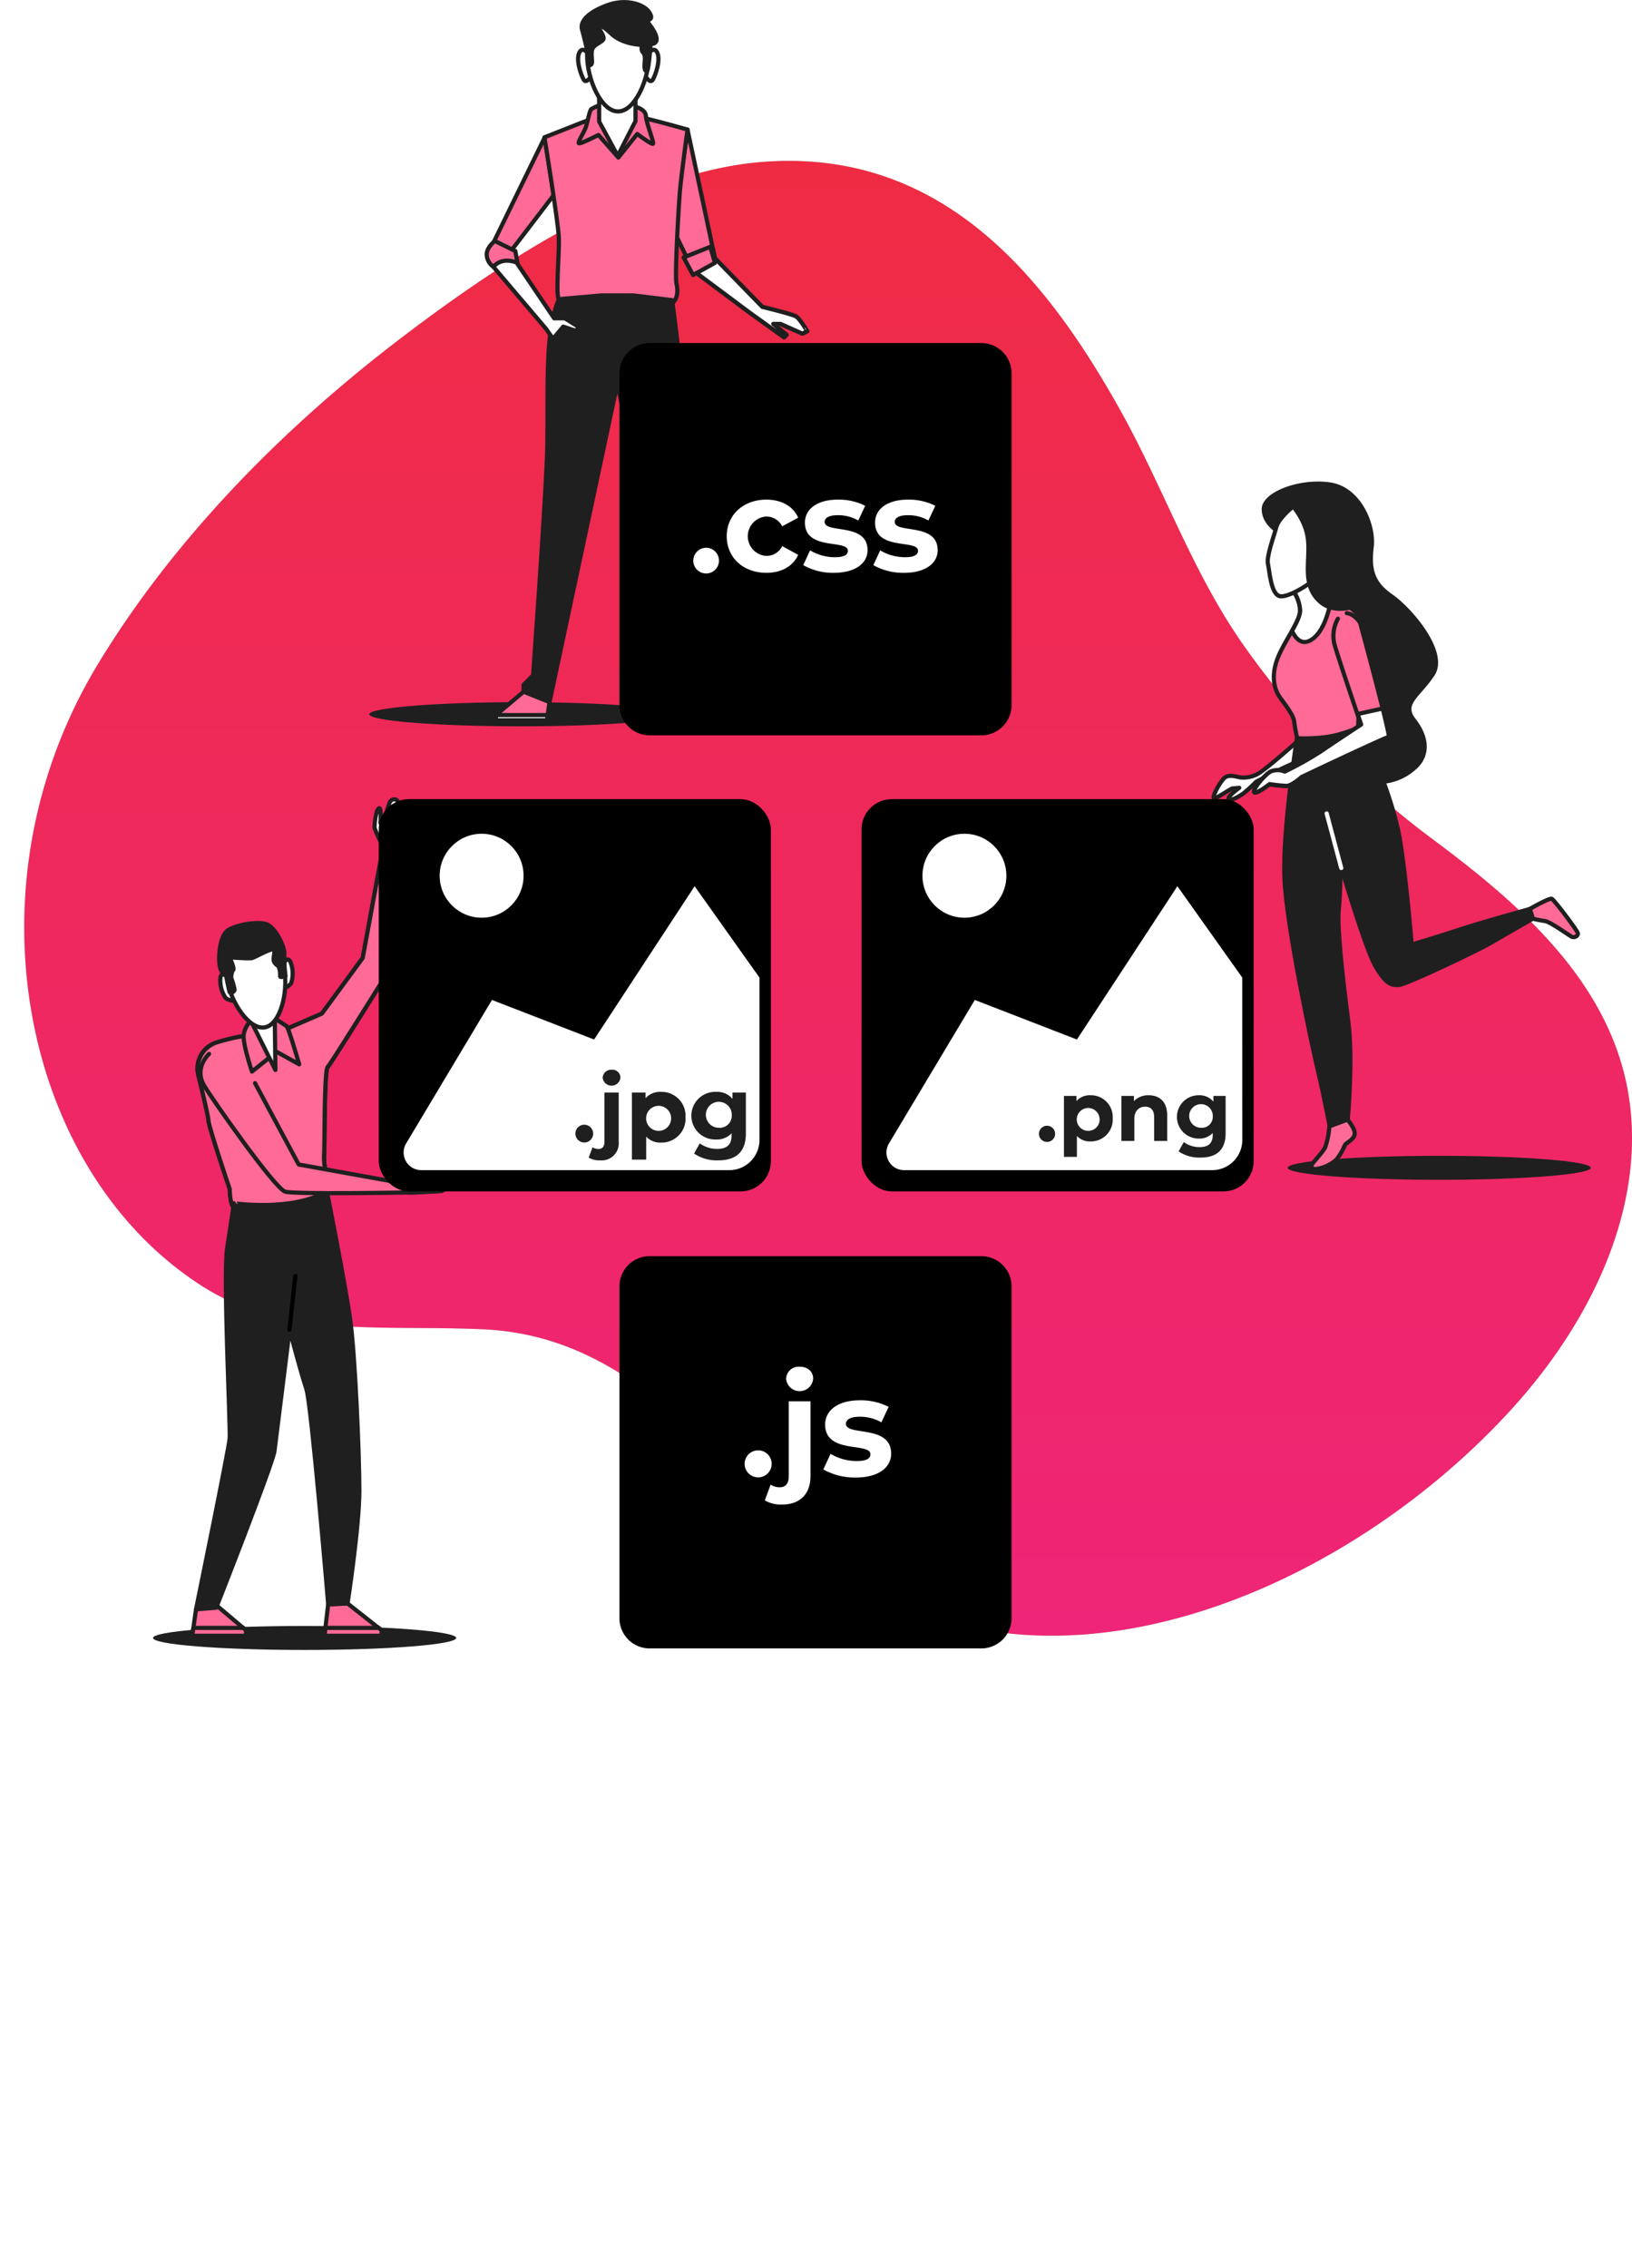 <svg xmlns="http://www.w3.org/2000/svg" xmlns:xlink="http://www.w3.org/1999/xlink" width="391.242" height="543.534" viewBox="0 0 391.242 543.534">
  <defs>
    <linearGradient id="linear-gradient" x1="0.5" x2="0.5" y2="1" gradientUnits="objectBoundingBox">
      <stop offset="0" stop-color="#ff0b32"/>
      <stop offset="1" stop-color="#ff0371"/>
    </linearGradient>
    <filter id="Rectangle_51" x="197.54" y="182.514" width="112" height="112" filterUnits="userSpaceOnUse">
      <feOffset dy="3" input="SourceAlpha"/>
      <feGaussianBlur stdDeviation="3" result="blur"/>
      <feFlood flood-color="#fff" flood-opacity="0.2"/>
      <feComposite operator="in" in2="blur"/>
      <feComposite in="SourceGraphic"/>
    </filter>
    <filter id="Rectangle_52" x="81.8" y="182.514" width="112" height="112" filterUnits="userSpaceOnUse">
      <feOffset dy="3" input="SourceAlpha"/>
      <feGaussianBlur stdDeviation="3" result="blur-2"/>
      <feFlood flood-color="#fff" flood-opacity="0.2"/>
      <feComposite operator="in" in2="blur-2"/>
      <feComposite in="SourceGraphic"/>
    </filter>
    <filter id="Path_626" x="139.5" y="73.214" width="112" height="112" filterUnits="userSpaceOnUse">
      <feOffset dy="3" input="SourceAlpha"/>
      <feGaussianBlur stdDeviation="3" result="blur-3"/>
      <feFlood flood-color="#fff" flood-opacity="0.2"/>
      <feComposite operator="in" in2="blur-3"/>
      <feComposite in="SourceGraphic"/>
    </filter>
    <filter id="Path_631" x="0" y="152.534" width="391" height="391" filterUnits="userSpaceOnUse">
      <feOffset dy="3" input="SourceAlpha"/>
      <feGaussianBlur stdDeviation="49.5" result="blur-4"/>
      <feFlood flood-color="#fff" flood-opacity="0.2"/>
      <feComposite operator="in" in2="blur-4"/>
      <feComposite in="SourceGraphic"/>
    </filter>
  </defs>
  <g id="Static_assets-bro" data-name="Static assets-bro" transform="translate(-58.31 -48.726)">
    <g id="freepik--background-simple--inject-2">
      <path id="Path_566" data-name="Path 566" d="M209,96.13c-19.78,8.47-39.08,21.78-55.3,34.19-28.22,21.59-54,48-71.92,77.57-21.69,35.86-22.12,77.5-8.23,109.1,7.07,16.1,18.13,30.24,33.09,39.86,19.54,12.59,42.91,9.34,67.43,10.43,44.74,2,63.19,46.78,97.69,64.53,45.34,23.33,108.6-1.87,148.07-44.46,20.54-22.17,32.92-49.75,29-75.57-4.15-27.38-26.09-46.3-46.74-61.7a204.808,204.808,0,0,1-46-47.21C343.89,185.34,337,165,326.56,146.48c-17-30.25-41.62-62-84.73-59C231,88.22,219.93,91.43,209,96.13Z" fill="#92e3a9"/>
      <path id="Path_567" data-name="Path 567" d="M209,96.13c-19.78,8.47-39.08,21.78-55.3,34.19-28.22,21.59-54,48-71.92,77.57-21.69,35.86-22.12,77.5-8.23,109.1,7.07,16.1,18.13,30.24,33.09,39.86,19.54,12.59,42.91,9.34,67.43,10.43,44.74,2,63.19,46.78,97.69,64.53,45.34,23.33,108.6-1.87,148.07-44.46,20.54-22.17,32.92-49.75,29-75.57-4.15-27.38-26.09-46.3-46.74-61.7a204.808,204.808,0,0,1-46-47.21C343.89,185.34,337,165,326.56,146.48c-17-30.25-41.62-62-84.73-59C231,88.22,219.93,91.43,209,96.13Z" opacity="0.85" fill="url(#linear-gradient)"/>
    </g>
    <g id="freepik--character-3--inject-2">
      <path id="Path_568" data-name="Path 568" d="M439.67,328.59c0,1.58-16.27,2.87-36.34,2.87S367,330.17,367,328.59s16.27-2.88,36.33-2.88S439.67,327,439.67,328.59Z" fill="#1f1f1f"/>
      <path id="Path_569" data-name="Path 569" d="M365.18,176.37s-3.9-2-3.9-5.63,8.53-6.94,15.75-5.93,10.7,9.83,10.12,14.89-.14,8.53,4.63,11.85,13.44,13.59,10,18.79-7.66,6.94-4.48,11,3.76,8.67-.43,11.85A12.82,12.82,0,0,1,383,234.77c-4.77-2.31-9.68-10.7-8.38-16.91s-2.89-24.43-4.05-30.93S368.07,176.66,365.18,176.37Z" fill="#1f1f1f" stroke="#1f1f1f" stroke-linecap="round" stroke-linejoin="round" stroke-width="1"/>
      <path id="Path_570" data-name="Path 570" d="M370,225.81s-6.65,5.93-9.1,7.66a7.22,7.22,0,0,1-4.92,1.59c-.87,0-3-1-4.19.15s-2.89,4.48-2.46,4.77,4.05-2.32,4.48-2.32,1.59-.14,1.59-.14-3.18,2.31-2.46,2.74,2.61-.86,3.33-1.3a36.345,36.345,0,0,0,3.18-2.89s8.09-4.33,10-4.77,3.62-3.61,3.47-4.62a1.88,1.88,0,0,0-2.92-.87Z" fill="#fff" stroke="#1f1f1f" stroke-linecap="round" stroke-linejoin="round" stroke-width="1"/>
      <path id="Path_571" data-name="Path 571" d="M368.07,190a9.07,9.07,0,0,1,1.93,5c0,2.75-4.19,7.81-5.64,12.14s-.28,7.23.87,8.82,3.18,4.19,3.33,5.64.72,4,.72,4,4.91,1.45,14.6-2.45c0,0,1-22.26.72-25.15s-4.19-4.77-6.07-5.06-4.05-1.45-4.77-2.89a13.55,13.55,0,0,1-1-2.75Z" fill="#ff6a96" stroke="#1f1f1f" stroke-linecap="round" stroke-linejoin="round" stroke-width="1"/>
      <path id="Path_572" data-name="Path 572" d="M377.37,192.73a6.27,6.27,0,0,1-3.66-2.62,13.548,13.548,0,0,1-1-2.75l-4.63,2.6A9.07,9.07,0,0,1,370,195c0,1.25-.87,3-1.95,4.91.84,1.82,2.41,3.77,4.94,1.93S376.76,195.76,377.37,192.73Z" fill="#fff" stroke="#1f1f1f" stroke-linecap="round" stroke-linejoin="round" stroke-width="1"/>
      <path id="Path_573" data-name="Path 573" d="M367.84,170.53s-3,2.44-3.56,4.55-2.4,7-2,8.79.7,7.2,2.81,7.72,8.77-3.68,9.82-5.61,1.93-6.85-.35-11.59S368.72,168.78,367.84,170.53Z" fill="#fff" stroke="#1f1f1f" stroke-linecap="round" stroke-linejoin="round" stroke-width="1"/>
      <path id="Path_574" data-name="Path 574" d="M367.14,168.78s4.21,4,4.74,9.3-1.58,11,3,14.92,12.11-.53,12.11-.53a15.56,15.56,0,0,1-5.79-9.48c-.88-6-2.28-11.41-5.09-13.16S368.19,168.07,367.14,168.78Z" fill="#1f1f1f" stroke="#1f1f1f" stroke-linecap="round" stroke-linejoin="round" stroke-width="1"/>
      <path id="Path_575" data-name="Path 575" d="M425,266.57s4.77-2.74,5.34-2.45,6.07,7.51,6.22,8.23-.87,1.16-1.45.87-5.2-3.61-6.36-3.76-3-.57-3-.57Z" fill="#ff6a96" stroke="#1f1f1f" stroke-linecap="round" stroke-linejoin="round" stroke-width="1"/>
      <path id="Path_576" data-name="Path 576" d="M377,318.61a19.568,19.568,0,0,1-1,5.06c-.72,1.45-3.32,3.9-3.32,4.48s.43.72,1.15.72a9.19,9.19,0,0,0,4.92-2.31,16.082,16.082,0,0,0,2-3.47c.44-.58,2.17-1.3,2.32-2.6s-1.74-3.47-1.74-3.47Z" fill="#ff6a96" stroke="#1f1f1f" stroke-linecap="round" stroke-linejoin="round" stroke-width="1"/>
      <path id="Path_577" data-name="Path 577" d="M369.23,225.66s-3.47,21.69-3,33.4,6.65,40.47,8.1,46.54,2.74,13,2.74,13l4.34-1.59s1.3-14.31.15-23.27-2.75-22.41-2.32-26.74.44-11,.44-11,5.92,20.09,8.38,24.29,3.76,4.62,5.64,4.48,19.08-8.39,21.54-9.83,10.55-6.07,10.55-6.07l-.72-2.32s-12,3.33-16.77,4.92-11.57,3.61-11.57,3.61-1.3-16.33-2.89-25.58-7.8-24.29-10-26.31C383.83,223.21,379.06,226,369.23,225.66Z" fill="#1f1f1f" stroke="#1f1f1f" stroke-linecap="round" stroke-linejoin="round" stroke-width="1"/>
      <line id="Line_1" data-name="Line 1" x1="3.5" y1="13.08" transform="translate(376.35 243.66)" fill="none" stroke="#fff" stroke-linecap="round" stroke-linejoin="round" stroke-width="1"/>
      <path id="Path_578" data-name="Path 578" d="M379.05,197a8.31,8.31,0,0,0-.86,6c.86,3.2,6.4,19.41,6.4,19.41s-6.18,4.05-9.59,6.39a80.3,80.3,0,0,1-8.74,4.9,4.29,4.29,0,0,0-3.42,0c-1.49.86-4.47,4.48-3.83,4.91s3.62-1.92,3.62-1.92a38.692,38.692,0,0,0,4.05.43c1.28,0,3.63-2.14,3.63-2.14s20.25-9.59,20.89-9.59S384.38,198,384.38,198s-1.28-2.13-3.2-2.34" fill="#ff6a96" stroke="#1f1f1f" stroke-linecap="round" stroke-linejoin="round" stroke-width="1"/>
      <path id="Path_579" data-name="Path 579" d="M389.78,218.51l-6,1.33c.51,1.52.85,2.51.85,2.51s-6.18,4.05-9.59,6.39a80.287,80.287,0,0,1-8.74,4.9,4.29,4.29,0,0,0-3.42,0c-1.49.86-4.47,4.48-3.83,4.91s3.62-1.92,3.62-1.92a38.688,38.688,0,0,0,4.05.43c1.28,0,3.63-2.14,3.63-2.14s20.25-9.59,20.89-9.59C391.41,225.33,390.75,222.42,389.78,218.51Z" fill="#fff" stroke="#1f1f1f" stroke-linecap="round" stroke-linejoin="round" stroke-width="1"/>
    </g>
    <g id="freepik--character-2--inject-2">
      <path id="Path_580" data-name="Path 580" d="M219.5,219.9c0,1.59-16.26,2.88-36.33,2.88s-36.33-1.29-36.33-2.88,16.26-2.9,36.33-2.9S219.5,218.32,219.5,219.9Z" fill="#1f1f1f"/>
      <path id="Path_581" data-name="Path 581" d="M188.88,81.68l-12.73,26.13,3.81,2.17,11.09-14.5Z" fill="#ff6a96" stroke="#1f1f1f" stroke-linecap="round" stroke-linejoin="round" stroke-width="1"/>
      <path id="Path_582" data-name="Path 582" d="M223.13,79.78l6.57,30.84,11.36,11.65s7.28,1.75,8.15,2.33,2.62,3.5,2.62,3.5l-1.16.58-5.24-2.33h-1.75l3.2,2.62-.61.59-8.13-5.83-13.69-10.2-4.66-9.61Z" fill="#ff6a96" stroke="#1f1f1f" stroke-linecap="round" stroke-linejoin="round" stroke-width="1"/>
      <path id="Path_583" data-name="Path 583" d="M249.21,124.6c-.87-.58-8.15-2.33-8.15-2.33L229.7,110.62l-.45-2.09-5.59,3.36.79,1.64,13.69,10.2,8.13,5.83.61-.59-3.2-2.62h1.75l5.24,2.33,1.16-.58S250.09,125.19,249.21,124.6Z" fill="#fff" stroke="#1f1f1f" stroke-linecap="round" stroke-linejoin="round" stroke-width="1"/>
      <path id="Path_584" data-name="Path 584" d="M200.62,77l-11.79,4.63s3.31,20.4,3.45,24.1-.8,13.64,0,14.7a4.388,4.388,0,0,0,2.78,1.19l24.19-.12s2.07-1,1.24-4.77c-.46-2.07.52-18.41.79-21.86s1.85-15.09,1.85-15.09-9.8-2.78-12.45-3.18S202.61,75.67,200.62,77Z" fill="#ff6a96" stroke="#1f1f1f" stroke-linecap="round" stroke-linejoin="round" stroke-width="1"/>
      <path id="Path_585" data-name="Path 585" d="M203,73.65a12.52,12.52,0,0,0-2.94,1.22c-.48.49-.85,3.06-1.34,4.41s-2.08,3.67-1.59,3.79,4.65-2,4.65-2l4.77,5.41,4.53-5.65s3.54,2.69,3.79,2.32-1.59-4.77-1.71-6.6-2.82-2.45-4.41-2.57S203,73.65,203,73.65Z" fill="#ff6a96" stroke="#1f1f1f" stroke-linecap="round" stroke-linejoin="round" stroke-width="1"/>
      <path id="Path_586" data-name="Path 586" d="M201.94,70.69v7.15l4.46,8.22,4.26-8.32V70.27Z" fill="#fff" stroke="#1f1f1f" stroke-linecap="round" stroke-linejoin="round" stroke-width="1"/>
      <path id="Path_587" data-name="Path 587" d="M200.06,62.61s-1.8-3.21-2.81-1.4.4,5.61,1,6.61,1.6-.6,1.6-.6" fill="#fff" stroke="#1f1f1f" stroke-linecap="round" stroke-linejoin="round" stroke-width="1"/>
      <path id="Path_588" data-name="Path 588" d="M213,62.61s1.81-3.21,2.81-1.4-.4,5.61-1,6.61-1.61-.6-1.61-.6" fill="#fff" stroke="#1f1f1f" stroke-linecap="round" stroke-linejoin="round" stroke-width="1"/>
      <path id="Path_589" data-name="Path 589" d="M213.89,62c0,5.64-3.32,13.43-7.42,13.43s-7.41-7.79-7.41-13.43,3.32-10.22,7.41-10.22S213.89,56.36,213.89,62Z" fill="#fff" stroke="#1f1f1f" stroke-linecap="round" stroke-linejoin="round" stroke-width="1"/>
      <path id="Path_590" data-name="Path 590" d="M212.31,59.17s-.51,1.46.11,2.08.52,1.55.41,2.8.21,2,.63,1.56.83-6.23.83-6.64S212.31,59.17,212.31,59.17Z" fill="#1f1f1f" stroke="#1f1f1f" stroke-linecap="round" stroke-linejoin="round" stroke-width="1"/>
      <path id="Path_591" data-name="Path 591" d="M199.14,61.15l.21,3.21a.64.64,0,0,0,.83-.41c.21-.63-.31-2.6.21-3.63S202.88,58.76,203,58s-1-2.07-1-2.59.31-1,2.91,1.45,7.36,3,9.85,2.39-.52-4.36-1.14-5.19,1.66-.21.41-2.28-5.6-3.42-9.95-1.87-6.85,3.74-6.23,5.92S199.14,61.15,199.14,61.15Z" fill="#1f1f1f" stroke="#1f1f1f" stroke-linecap="round" stroke-linejoin="round" stroke-width="1"/>
      <path id="Path_592" data-name="Path 592" d="M226.5,210.56s-2.69-37.08-3.31-52-3.73-37.9-3.73-37.9l-9.3-1.14h-7.71l-10.17.9s-1.73,3.65-2.32,10.77c-.66,7.84-.21,19.55-.53,27.37-.63,14.91-3.32,52-3.32,52l-2.28,2.28v1.65l6.22,2.49,16.15-75.81.11-.17.1.17L222.56,217l6.22-2.49v-1.65Z" fill="#1f1f1f" stroke="#1f1f1f" stroke-linecap="round" stroke-linejoin="round" stroke-width="1"/>
      <path id="Path_593" data-name="Path 593" d="M183.83,214.49l-6.62,5.6v1.24h12.22l.62-4.35Z" fill="#ff6a96" stroke="#1f1f1f" stroke-linecap="round" stroke-linejoin="round" stroke-width="1"/>
      <path id="Path_594" data-name="Path 594" d="M189.43,221.33l.17-1.24H177.21v1.24Z" fill="#fff" stroke="#1f1f1f" stroke-linecap="round" stroke-linejoin="round" stroke-width="1"/>
      <path id="Path_595" data-name="Path 595" d="M228.57,214.49l6.63,5.6v1.24H222.98l-.62-4.35Z" fill="#92e3a9" stroke="#1f1f1f" stroke-linecap="round" stroke-linejoin="round" stroke-width="1"/>
      <path id="Path_596" data-name="Path 596" d="M222.98,221.33l-.18-1.24h12.4v1.24Z" fill="#fff" stroke="#1f1f1f" stroke-linecap="round" stroke-linejoin="round" stroke-width="1"/>
      <path id="Path_597" data-name="Path 597" d="M228.59,107.87l-6.38,2.55,2.24,4.21,5.25-2.91Z" fill="#ff6a96" stroke="#1f1f1f" stroke-linecap="round" stroke-linejoin="round" stroke-width="1"/>
      <path id="Path_598" data-name="Path 598" d="M181.85,108.89l-4.92-2.41s-2.15,1.66-1.93,3.5a3.75,3.75,0,0,0,1.61,2.69l5.87-.25Z" fill="#ff6a96" stroke="#1f1f1f" stroke-linecap="round" stroke-linejoin="round" stroke-width="1"/>
      <path id="Path_599" data-name="Path 599" d="M193.71,125h-2.56l-9-13.34s-3.35-1.55-5.57,1l12.57,14.79,1.75,2.46,2.43-2.91,3,1,.8-.85Z" fill="#fff" stroke="#1f1f1f" stroke-linecap="round" stroke-linejoin="round" stroke-width="1"/>
    </g>
    <g id="freepik--character-1--inject-2">
      <path id="Path_600" data-name="Path 600" d="M167.67,441.25c0,1.59-16.27,2.88-36.34,2.88S95,442.84,95,441.25s16.27-2.87,36.33-2.87S167.67,439.67,167.67,441.25Z" fill="#1f1f1f"/>
      <path id="Path_601" data-name="Path 601" d="M110.3,433.52l6.99,5.9v1.31H104.4l.9-6.33Z" fill="#ff6a96" stroke="#1f1f1f" stroke-linecap="round" stroke-linejoin="round" stroke-width="1"/>
      <path id="Path_602" data-name="Path 602" d="M126.41,279.47s.85-1.7,1.56-.14a7.51,7.51,0,0,1,.14,5c-.43.71-2.13,1.7-2.13,1S126.41,279.47,126.41,279.47Z" fill="#fff" stroke="#1f1f1f" stroke-linecap="round" stroke-linejoin="round" stroke-width="1"/>
      <path id="Path_603" data-name="Path 603" d="M112.68,282.78s-1.29-1.4-1.53.29a7.44,7.44,0,0,0,1.25,4.81c.6.56,2.51,1,2.32.36S112.68,282.78,112.68,282.78Z" fill="#fff" stroke="#1f1f1f" stroke-linecap="round" stroke-linejoin="round" stroke-width="1"/>
      <path id="Path_604" data-name="Path 604" d="M117.58,296.86c2,0,6.59-.33,6.59-.33l11.31-4.9,9.79-13.34,4.9-26.68a33.328,33.328,0,0,1-2.08-4.51,15.618,15.618,0,0,1,.6-4s.61-1.41.81-.2a14,14,0,0,1,0,3l.61,1a46.439,46.439,0,0,1,1.61-5.85c.61-1.21,2-.81,2,0s.61,2.83.81,4.44-2,6.8-2,6.8l-.67,28.54s-14.19,22.8-15,23.64-.68,18.24-.84,20.94,1,7.77.67,8.78-1.86,3.72-6.92,4.9-14.36.34-15.37-.84-1-4.56-1-4.56-5.11-15.14-5.11-16.5c0-.79-1.34-6.43-2.45-10.95a6.43,6.43,0,0,1,4.37-7.67,51,51,0,0,1,7.37-1.71Z" fill="#fff" stroke="#1f1f1f" stroke-linecap="round" stroke-linejoin="round" stroke-width="1"/>
      <path id="Path_605" data-name="Path 605" d="M124.17,296.53l11.31-4.9,9.79-13.34,4.16-22.62,3,.09-.59,25.06s-14.19,22.8-15,23.64-.68,18.24-.84,20.94,1,7.77.67,8.78-1.86,3.72-6.92,4.9-14.36.34-15.37-.84-1-4.56-1-4.56-5.11-15.14-5.11-16.5c0-.78-1.31-6.3-2.41-10.79a6.6,6.6,0,0,1,4.48-7.88,50.212,50.212,0,0,1,7.26-1.65C119.61,296.86,124.17,296.53,124.17,296.53Z" fill="#ff6a96" stroke="#1f1f1f" stroke-linecap="round" stroke-linejoin="round" stroke-width="1"/>
      <path id="Path_606" data-name="Path 606" d="M123.49,292.47a34.739,34.739,0,0,1,3.55,2.2c.5.51,3,9.12,3,9.12l-5.41-3-5.91,4.73s-2.19-6.42-2-8.78a5.81,5.81,0,0,1,2.36-3.89Z" fill="#ff6a96" stroke="#1f1f1f" stroke-linecap="round" stroke-linejoin="round" stroke-width="1"/>
      <path id="Path_607" data-name="Path 607" d="M124.17,291.8l.16,13.34-6.07-12.16Z" fill="#fff" stroke="#1f1f1f" stroke-linecap="round" stroke-linejoin="round" stroke-width="1"/>
      <path id="Path_608" data-name="Path 608" d="M112.79,283.7c.91,5.23,5.25,11.89,9,11.23s5.6-8.41,4.69-13.64-4.74-8.92-8.53-8.25S111.87,278.47,112.79,283.7Z" fill="#fff" stroke="#1f1f1f" stroke-linecap="round" stroke-linejoin="round" stroke-width="1"/>
      <path id="Path_609" data-name="Path 609" d="M126.77,282.67s-1.5.47-1.29-.09a6,6,0,0,0-.41-2.33,2.5,2.5,0,0,1-1-.95c-.44-.72.14-1.94,0-2.87s-4.64,1.77-5.42,1.91-5.31-.19-5.31-.19,1.27,2.65.86,3.05-.48,1.84-.48,1.84a14.73,14.73,0,0,1,.83,2.89c-.08.49-1,1-1.19.53s-.94-4.47-.94-4.47-1.06.34-1.44-1.83,0-7.2,2-8.51,7-2.18,9.18-1.45,4.47,5.46,4.31,7.24a32.68,32.68,0,0,0,.3,5.23Z" fill="#1f1f1f" stroke="#1f1f1f" stroke-linecap="round" stroke-linejoin="round" stroke-width="1"/>
      <path id="Path_610" data-name="Path 610" d="M117.29,439.42v1.31H104.4l.27-1.89h11.94Z" fill="#ff6a96" stroke="#1f1f1f" stroke-linecap="round" stroke-linejoin="round" stroke-width="1"/>
      <path id="Path_611" data-name="Path 611" d="M141.63,432.99l8.16,6.43v1.31h-13.7l.9-7.54Z" fill="#ff6a96" stroke="#1f1f1f" stroke-linecap="round" stroke-linejoin="round" stroke-width="1"/>
      <path id="Path_612" data-name="Path 612" d="M149.79,439.42v1.31h-13.7l.27-1.89H149.1Z" fill="#ff6a96" stroke="#1f1f1f" stroke-linecap="round" stroke-linejoin="round" stroke-width="1"/>
      <path id="Path_613" data-name="Path 613" d="M136.66,334.18s4.36,21.91,5.58,30.59,2.22,32.49,2.22,41.17S141.63,433,141.63,433l-4.64.2s-4-48-5.25-51.67-4-14.13-4-14.13-3.23,26-3.63,29.07S110.14,434,110.14,434l-4.84.4s7.87-38.35,8.07-41-1.61-39.16-.6-45.62,1.61-10.69,1.61-10.69S128.67,339.12,136.66,334.18Z" fill="#1f1f1f" stroke="#1f1f1f" stroke-linecap="round" stroke-linejoin="round" stroke-width="1"/>
      <line id="Line_2" data-name="Line 2" y1="12.92" x2="1.42" transform="translate(127.7 354.47)" fill="none" stroke="#000" stroke-linecap="round" stroke-linejoin="round" stroke-width="1"/>
      <path id="Path_614" data-name="Path 614" d="M108.43,301.29s-3.67,3.24-1.23,7.51c1.65,2.87,17,24.82,19.5,25.51s31.14.16,31.14.16l6.32-.35,4.81-2.76-6.35-.19s4-2.15,2.09-2.05-8.07,3.49-8.07,3.49l-26.73-4.82L119.45,308.3" fill="#ff6a96" stroke="#1f1f1f" stroke-linecap="round" stroke-linejoin="round" stroke-width="1"/>
      <path id="Path_615" data-name="Path 615" d="M164.71,329.12c-1.93.11-8.07,3.49-8.07,3.49l-.56-.1.11,2h1.65l6.32-.35,4.81-2.76-6.35-.19S166.63,329,164.71,329.12Z" fill="#fff" stroke="#1f1f1f" stroke-linecap="round" stroke-linejoin="round" stroke-width="1"/>
    </g>
    <g id="freepik--Icons--inject-2">
      <g transform="matrix(1, 0, 0, 1, 58.31, 48.73)" filter="url(#Rectangle_51)">
        <rect id="Rectangle_51-2" data-name="Rectangle 51" width="94" height="94" rx="7.24" transform="translate(206.54 188.51)"/>
      </g>
      <path id="Path_616" data-name="Path 616" d="M356.12,283l-15.55-21.9-24.09,36.74L292,288.36l-20.58,34.39a4.23,4.23,0,0,0,3.63,6.4h73.84a7.24,7.24,0,0,0,7.24-7.24Z" fill="#fff"/>
      <circle id="Ellipse_49" data-name="Ellipse 49" cx="10.06" cy="10.06" r="10.06" transform="translate(279.45 248.53)" fill="#fff"/>
      <path id="Path_617" data-name="Path 617" d="M307.38,320.3a1.94,1.94,0,1,1,.925,1.8,1.94,1.94,0,0,1-.925-1.8Z" fill="#1f1f1f"/>
      <path id="Path_618" data-name="Path 618" d="M325.06,316.73a5.22,5.22,0,0,1-5.35,5.53,4.17,4.17,0,0,1-3.23-1.3v5h-3.11v-14.6h3v1.23a4.2,4.2,0,0,1,3.37-1.39,5.21,5.21,0,0,1,5.32,5.53Zm-3.15,0a2.74,2.74,0,1,0-2.73,3,2.71,2.71,0,0,0,2.73-3Z" fill="#1f1f1f"/>
      <path id="Path_619" data-name="Path 619" d="M338.12,316v6.15H335v-5.67c0-1.74-.8-2.54-2.17-2.54s-2.58.92-2.58,2.9v5.31h-3.11V311.36h3v1.25a4.74,4.74,0,0,1,3.56-1.41C336.2,311.2,338.12,312.67,338.12,316Z" fill="#1f1f1f"/>
      <path id="Path_620" data-name="Path 620" d="M352.13,311.36v8.94c0,4-2.16,5.83-6,5.83a8.83,8.83,0,0,1-5.27-1.48l1.24-2.23a6.44,6.44,0,0,0,3.79,1.21c2.19,0,3.15-1,3.15-2.93v-.46a4.41,4.41,0,0,1-3.39,1.34,5.19,5.19,0,1,1,0-10.38,4.32,4.32,0,0,1,3.55,1.53v-1.37Zm-3.08,5a2.83,2.83,0,1,0-2.81,2.63,2.61,2.61,0,0,0,2.81-2.6Z" fill="#1f1f1f"/>
      <g transform="matrix(1, 0, 0, 1, 58.31, 48.73)" filter="url(#Rectangle_52)">
        <rect id="Rectangle_52-2" data-name="Rectangle 52" width="94" height="94" rx="7.24" transform="translate(90.8 188.51)"/>
      </g>
      <path id="Path_621" data-name="Path 621" d="M240.38,283l-15.55-21.9-24.09,36.74-24.49-9.48-20.58,34.39a4.23,4.23,0,0,0,3.62,6.4h73.85a7.24,7.24,0,0,0,7.24-7.24Z" fill="#fff"/>
      <circle id="Ellipse_50" data-name="Ellipse 50" cx="10.06" cy="10.06" r="10.06" transform="translate(163.71 248.53)" fill="#fff"/>
      <path id="Path_622" data-name="Path 622" d="M196.25,320.39a2.13,2.13,0,1,1,2.13,2.13A2.13,2.13,0,0,1,196.25,320.39Z" fill="#1f1f1f"/>
      <path id="Path_623" data-name="Path 623" d="M199.44,326.14l.92-2.48a2.54,2.54,0,0,0,1.45.42c.85,0,1.4-.55,1.4-1.71V310.56h3.42v11.78a4.09,4.09,0,0,1-4.45,4.46A5,5,0,0,1,199.44,326.14ZM202.79,307a2,2,0,0,1,2.13-1.91,1.92,1.92,0,0,1,2.13,1.84,2.14,2.14,0,0,1-4.26.07Z" fill="#1f1f1f"/>
      <path id="Path_624" data-name="Path 624" d="M222.65,316.46a5.73,5.73,0,0,1-5.88,6.08,4.56,4.56,0,0,1-3.55-1.43v5.51H209.8V310.56h3.26v1.36a4.6,4.6,0,0,1,3.71-1.53,5.73,5.73,0,0,1,5.88,6.07Zm-3.46,0a3,3,0,1,0-.777,2.3,3,3,0,0,0,.777-2.3Z" fill="#1f1f1f"/>
      <path id="Path_625" data-name="Path 625" d="M237.12,310.56v9.83c0,4.39-2.37,6.41-6.63,6.41a9.68,9.68,0,0,1-5.79-1.63l1.36-2.45a7.06,7.06,0,0,0,4.17,1.34c2.41,0,3.46-1.1,3.46-3.23v-.51A4.85,4.85,0,0,1,230,321.8a5.71,5.71,0,1,1,0-11.41,4.74,4.74,0,0,1,3.91,1.68v-1.51Zm-3.38,5.53a3.11,3.11,0,1,0-3.1,2.9,2.88,2.88,0,0,0,3.1-2.9Z" fill="#1f1f1f"/>
      <g transform="matrix(1, 0, 0, 1, 58.31, 48.73)" filter="url(#Path_626)">
        <path id="Path_626-2" data-name="Path 626" d="M206.81,214.7V135.18a7.24,7.24,0,0,1,7.24-7.24h79.52a7.24,7.24,0,0,1,7.24,7.24V214.7a7.24,7.24,0,0,1-7.24,7.24H214.05a7.24,7.24,0,0,1-7.24-7.24Z" transform="translate(-58.31 -48.73)"/>
      </g>
      <path id="Path_627" data-name="Path 627" d="M224.52,182.9A3.08,3.08,0,1,1,226,185.713a3.08,3.08,0,0,1-1.485-2.813Z" fill="#fff"/>
      <path id="Path_628" data-name="Path 628" d="M232.53,177.23c0-5.13,4-8.77,9.5-8.77,3.58,0,6.4,1.55,7.63,4.33l-3.83,2.06a4.26,4.26,0,0,0-3.83-2.34,4.73,4.73,0,0,0,0,9.44,4.19,4.19,0,0,0,3.83-2.35l3.83,2.09c-1.23,2.73-4,4.31-7.63,4.31C236.49,186,232.53,182.36,232.53,177.23Z" fill="#fff"/>
      <path id="Path_629" data-name="Path 629" d="M250.87,184.16l1.64-3.54a11.66,11.66,0,0,0,5.92,1.64c2.28,0,3.14-.6,3.14-1.55,0-2.79-10.29.06-10.29-6.74,0-3.23,2.91-5.51,7.88-5.51a14,14,0,0,1,6.56,1.48l-1.65,3.52a9.8,9.8,0,0,0-4.91-1.27c-2.21,0-3.16.7-3.16,1.59,0,2.91,10.29.09,10.29,6.8,0,3.17-3,5.42-8.05,5.42a14.53,14.53,0,0,1-7.37-1.84Z" fill="#fff"/>
      <path id="Path_630" data-name="Path 630" d="M267.68,184.16l1.64-3.54a11.7,11.7,0,0,0,5.93,1.64c2.28,0,3.13-.6,3.13-1.55,0-2.79-10.29.06-10.29-6.74,0-3.23,2.91-5.51,7.88-5.51a14,14,0,0,1,6.56,1.48l-1.65,3.52a9.78,9.78,0,0,0-4.91-1.27c-2.21,0-3.16.7-3.16,1.59,0,2.91,10.29.09,10.29,6.8,0,3.17-3,5.42-8,5.42a14.55,14.55,0,0,1-7.42-1.84Z" fill="#fff"/>
      <g transform="matrix(1, 0, 0, 1, 58.31, 48.73)" filter="url(#Path_631)">
        <path id="Path_631-2" data-name="Path 631" d="M206.81,433.49V354a7.24,7.24,0,0,1,7.24-7.24h79.52a7.24,7.24,0,0,1,7.24,7.24v79.52a7.24,7.24,0,0,1-7.24,7.24H214.05a7.24,7.24,0,0,1-7.24-7.27Z" transform="translate(-58.31 -48.73)"/>
      </g>
      <path id="Path_632" data-name="Path 632" d="M236.82,399.53a3.24,3.24,0,1,1,3.24,3.24,3.24,3.24,0,0,1-3.24-3.24Z" fill="#fff"/>
      <path id="Path_633" data-name="Path 633" d="M241.66,408.28l1.4-3.77a3.85,3.85,0,0,0,2.21.63c1.3,0,2.13-.83,2.13-2.6v-18h5.21V402.5c0,4.15-2.43,6.78-6.78,6.78a7.58,7.58,0,0,1-4.17-1Zm5.11-29.12a3,3,0,0,1,3.24-2.91c1.94,0,3.24,1.2,3.24,2.81a3.25,3.25,0,0,1-6.48.1Z" fill="#fff"/>
      <path id="Path_634" data-name="Path 634" d="M255.69,400.87l1.73-3.74a12.36,12.36,0,0,0,6.25,1.73c2.4,0,3.31-.63,3.31-1.63,0-2.94-10.86.06-10.86-7.12,0-3.4,3.07-5.81,8.32-5.81a14.78,14.78,0,0,1,6.91,1.57l-1.74,3.71a10.34,10.34,0,0,0-5.17-1.34c-2.34,0-3.34.74-3.34,1.67,0,3.07,10.85.1,10.85,7.18,0,3.34-3.1,5.72-8.48,5.72a15.44,15.44,0,0,1-7.78-1.94Z" fill="#fff"/>
    </g>
  </g>
</svg>
